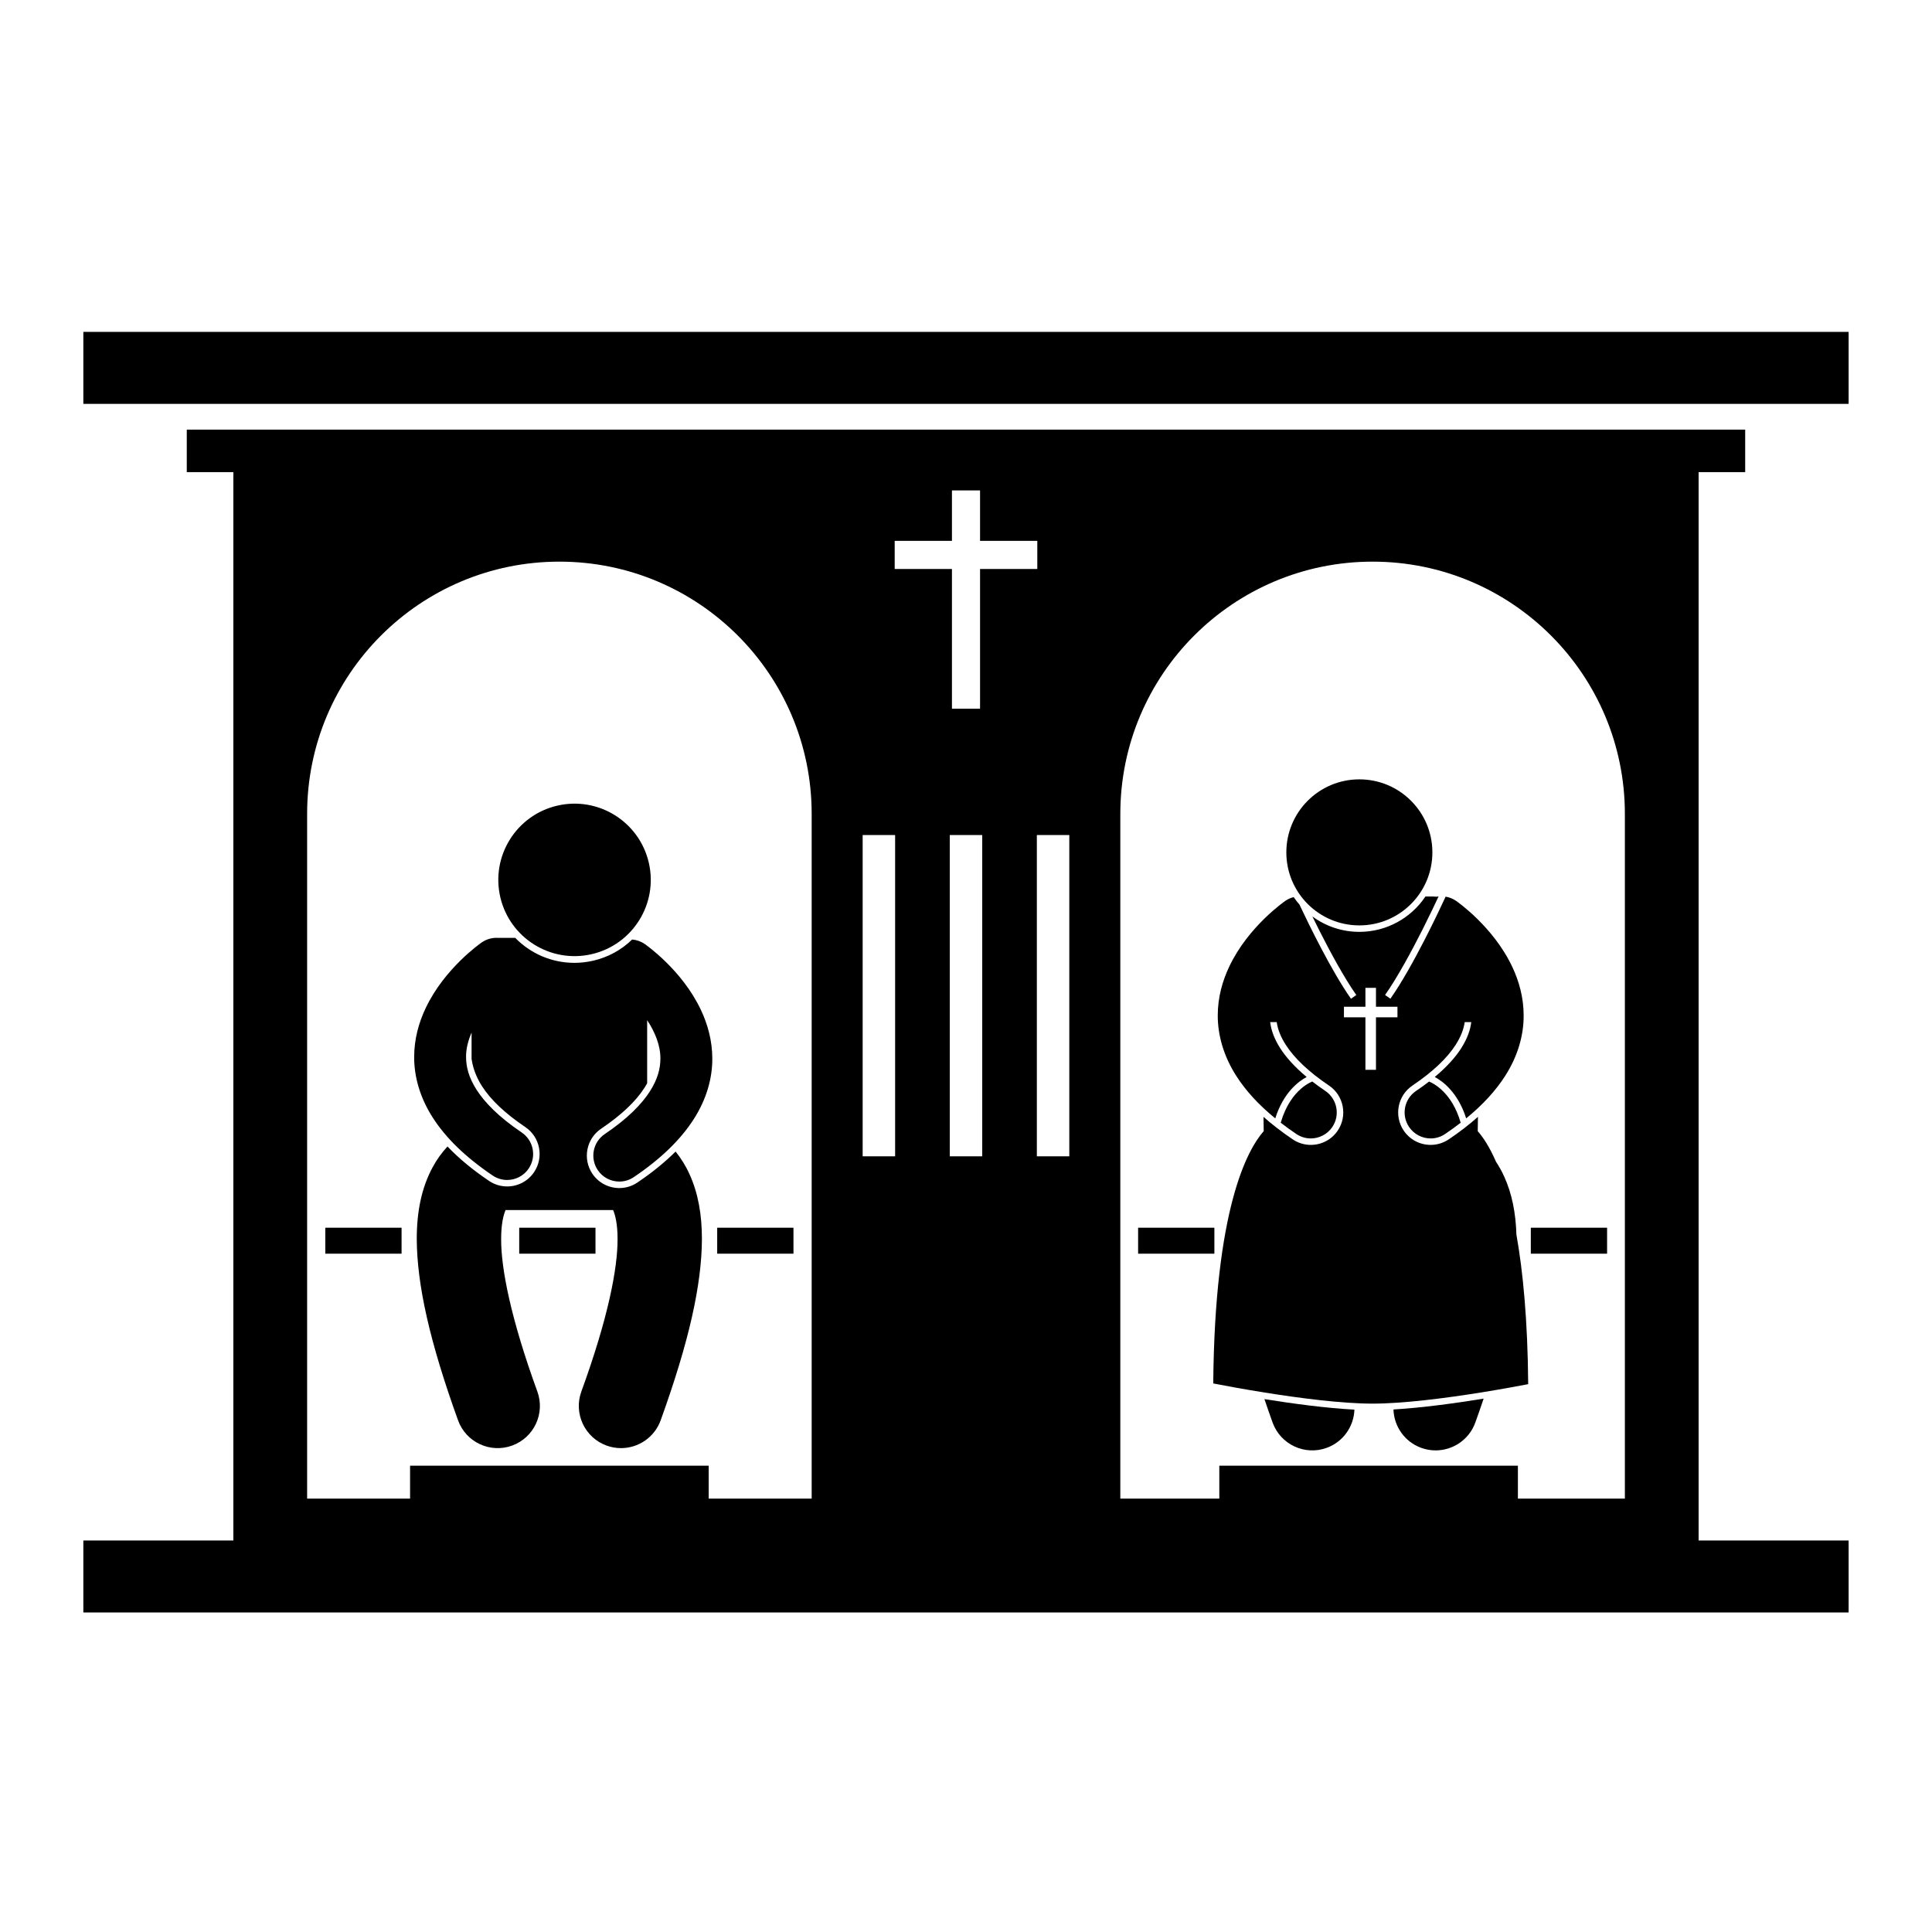 <?xml version="1.0" encoding="utf-8"?><!-- Generator: Adobe Illustrator 23.0.2, SVG Export Plug-In . SVG Version: 6.00 Build 0)  -->
<svg version="1.1" id="Layer_1" xmlns="http://www.w3.org/2000/svg"
    xmlns:xlink="http://www.w3.org/1999/xlink" x="0px" y="0px" viewBox="0 0 595.28 595.28"
    style="enable-background:new 0 0 595.28 595.28;" xml:space="preserve">
<g>
	<rect x="25.68" y="102.26" width="543.91" height="22.18" />
    <path d="M569.59,474.65h-46.22V145.47h14.35v-13.09H57.55v13.09H71.9v329.18H25.68v22.18h543.91V474.65z M126.35,451.61v10.13
		H94.63V250.78c0-42.93,34.8-77.73,77.73-77.73s77.73,34.8,77.73,77.73v210.96h-31.73v-10.13H126.35z M319.61,166.65v8.66h-17.64
		v43.06h-8.66v-43.06h-17.64v-8.66h17.64v-15.54h8.66v15.54C301.97,166.65,319.61,166.65,319.61,166.65z M329.47,257.28v99h-10v-99
		H329.47z M302.64,257.28v99h-10v-99H302.64z M275.8,257.28v99h-10v-99H275.8z M375.69,451.61v10.13h-30.5V250.78
		c0-42.93,34.8-77.73,77.73-77.73c42.93,0,77.73,34.8,77.73,77.73v210.96h-32.96v-10.13H375.69z" />
    <path d="M208.16,354.81c-3.29,3.28-7.18,6.45-11.76,9.54c-1.66,1.12-3.59,1.71-5.58,1.71c-3.34,0-6.44-1.65-8.3-4.41
		c-3.08-4.57-1.87-10.8,2.7-13.88c6.18-4.16,10.67-8.4,13.35-12.6c0.31-0.48,0.58-0.96,0.83-1.42v-19.42
		c2.41,3.65,4.12,7.81,4.08,11.86c-0.02,2.99-0.76,6.17-3.22,10.05c-2.47,3.86-6.78,8.38-13.92,13.18
		c-3.66,2.47-4.63,7.44-2.16,11.11c1.54,2.29,4.07,3.53,6.64,3.53c1.54,0,3.09-0.44,4.46-1.37c8.46-5.71,14.48-11.63,18.45-17.83
		c3.98-6.17,5.77-12.67,5.74-18.68c0-5.57-1.45-10.62-3.47-14.92c-3.04-6.46-7.31-11.38-10.8-14.83c-3.5-3.43-6.27-5.37-6.54-5.56
		c-1.2-0.83-2.54-1.28-3.89-1.39c-3.29,3.2-7.39,5.46-11.97,6.52c-1.91,0.44-3.86,0.67-5.8,0.67c-7.1,0-13.59-2.91-18.25-7.7h-5.29
		c-1.73-0.1-3.5,0.35-5.04,1.41c-0.27,0.19-3.04,2.13-6.54,5.56c-3.49,3.45-7.76,8.37-10.8,14.83c-2.02,4.3-3.47,9.35-3.47,14.92
		c-0.02,6.01,1.77,12.51,5.74,18.68c3.97,6.19,9.99,12.11,18.45,17.83c1.37,0.92,2.93,1.37,4.46,1.37c2.57,0,5.1-1.24,6.64-3.53
		c2.47-3.66,1.5-8.64-2.16-11.11c-7.14-4.81-11.45-9.32-13.92-13.18c-2.46-3.88-3.2-7.06-3.22-10.05c-0.03-2.52,0.63-5.08,1.7-7.54
		v8.15c0.55,3.71,2.07,6.57,3.21,8.36c2.68,4.2,7.17,8.44,13.35,12.6c4.57,3.08,5.78,9.31,2.7,13.88c-1.86,2.77-4.96,4.41-8.3,4.41
		c-1.99,0-3.93-0.59-5.58-1.71c-5.07-3.42-9.3-6.93-12.8-10.6c-1.76,1.89-3.32,4.04-4.59,6.42c-3.42,6.31-4.88,13.7-4.88,22.05
		c0.06,14.12,3.98,31.67,12.72,55.9c2.44,6.75,9.9,10.24,16.65,7.79c6.75-2.45,10.24-9.9,7.79-16.65
		c-8.24-22.62-11.21-38.02-11.16-47.04c0-4.56,0.7-7.35,1.37-8.89h33.13c0.67,1.57,1.37,4.33,1.37,8.89
		c0.05,9.01-2.91,24.42-11.16,47.04c-2.45,6.75,1.04,14.2,7.79,16.65c1.46,0.53,2.96,0.78,4.43,0.78c5.32,0,10.31-3.29,12.22-8.57v0
		c8.74-24.23,12.66-41.77,12.71-55.89c0-7.44-1.15-14.07-3.81-19.91C211.32,359.26,209.85,356.91,208.16,354.81z" />
    <ellipse transform="matrix(0.974 -0.226 0.226 0.974 -56.677 46.995)" cx="177.02"
        cy="271.17" rx="23.49" ry="23.49" />
    <rect x="159.98" y="378.28" width="23.5" height="8" />
    <rect x="220.98" y="378.28" width="23.5" height="8" />
    <rect x="350.67" y="378.28" width="23.5" height="8" />
    <rect x="471.67" y="378.28" width="23.5" height="8" />
    <rect x="100.23" y="378.28" width="23.5" height="8" />
    <path d="M389.59,431.09c0.8,2.35,1.63,4.75,2.52,7.23c2.45,6.75,9.9,10.24,16.65,7.79c5.14-1.86,8.38-6.63,8.56-11.78
		C408.58,433.87,398.3,432.48,389.59,431.09z" />
    <path d="M429.35,434.28c0.16,5.17,3.4,9.96,8.56,11.83c1.46,0.53,2.96,0.78,4.43,0.78c5.32,0,10.31-3.29,12.22-8.57v0
		c0.92-2.54,1.77-4.98,2.57-7.38C448.52,432.34,438.21,433.76,429.35,434.28z" />
    <path d="M434.16,347.24c1.55,2.29,4.07,3.53,6.64,3.53c1.54,0,3.09-0.44,4.46-1.37c1.7-1.15,3.3-2.3,4.8-3.47
		c-2.69-9.32-8.33-12.1-9.74-12.69c-1.23,0.95-2.56,1.92-4.01,2.89C432.65,338.6,431.68,343.58,434.16,347.24z" />
    <path d="M380.96,331.57c2.87,4.48,6.81,8.81,11.97,13.02c2.54-8.03,7.27-11.49,9.68-12.75c-3.84-3.2-6.46-6.21-8.17-8.89
		c-1.91-3.02-2.78-5.61-3.08-8.02h2.02c0.33,2.3,1.21,4.51,2.75,6.94c2.68,4.2,7.17,8.44,13.35,12.6c4.57,3.08,5.78,9.31,2.7,13.88
		c-1.86,2.77-4.96,4.41-8.3,4.41c-1.99,0-3.93-0.59-5.58-1.71c-3.36-2.27-6.34-4.57-9-6.93c0.02,1.44,0.04,2.9,0.07,4.4
		c-5.1,5.8-15.09,24-15.55,77.74c3.31,0.64,9.11,1.73,15.93,2.82c10.63,1.7,23.68,3.4,33.17,3.4s22.54-1.7,33.17-3.4
		c6.07-0.97,11.35-1.94,14.77-2.6c-0.16-19.78-1.61-34.76-3.63-46.08c-0.2-6.62-1.35-12.59-3.77-17.9c-0.73-1.6-1.57-3.12-2.52-4.55
		c-2.06-4.74-4.07-7.66-5.63-9.43c0.03-1.5,0.05-2.97,0.07-4.4c-2.66,2.36-5.64,4.67-9,6.93c-1.66,1.12-3.59,1.71-5.58,1.71
		c-3.34,0-6.44-1.65-8.3-4.41c-3.08-4.57-1.87-10.8,2.7-13.88c6.18-4.16,10.67-8.4,13.35-12.6c1.54-2.43,2.41-4.64,2.75-6.94h2.02
		c-0.3,2.41-1.17,5-3.08,8.02c-1.72,2.69-4.34,5.69-8.17,8.89c2.4,1.27,7.14,4.72,9.68,12.75c5.16-4.22,9.1-8.55,11.97-13.02
		c3.98-6.17,5.77-12.67,5.74-18.68c0-5.57-1.45-10.62-3.47-14.92c-3.05-6.46-7.31-11.38-10.8-14.83c-3.5-3.43-6.27-5.37-6.54-5.56
		c-1-0.69-2.1-1.12-3.23-1.31c-1.72,3.73-10.01,21.5-17.02,31.45l-1.64-1.15c3.82-5.42,8.12-13.4,11.46-20
		c2.27-4.51,4.1-8.37,5.03-10.37c-0.22,0.02-0.44,0.05-0.65,0.09c-0.31-0.04-0.62-0.06-0.94-0.06h-2.46
		c-4.4,6.56-11.88,10.89-20.36,10.89c-5.41,0-10.42-1.77-14.48-4.75c0.64,1.31,1.34,2.72,2.09,4.21c3.33,6.6,7.64,14.58,11.45,20
		l-1.64,1.15c-5.99-8.51-12.92-22.74-15.88-29.02c-0.64-0.73-1.23-1.49-1.78-2.3c-0.9,0.23-1.77,0.61-2.58,1.17
		c-0.27,0.19-3.04,2.13-6.54,5.56c-3.49,3.45-7.76,8.37-10.8,14.83c-2.02,4.3-3.47,9.35-3.47,14.92
		C375.2,318.91,376.99,325.4,380.96,331.57z M414.09,310.2h6.62v-5.83h3.25v5.83h6.62v3.25h-6.62v16.17h-3.25v-16.17h-6.62V310.2z" />
    <path d="M394.61,345.93c1.51,1.17,3.1,2.32,4.8,3.47c1.37,0.92,2.93,1.37,4.46,1.37c2.57,0,5.1-1.24,6.64-3.53
		c2.47-3.66,1.5-8.64-2.16-11.11c-1.45-0.98-2.78-1.94-4.01-2.9c-0.19,0.08-0.44,0.19-0.76,0.35c-0.71,0.37-1.7,0.97-2.78,1.92
		C398.67,337.38,396.16,340.57,394.61,345.93z" />
    <circle cx="418.84" cy="262.63" r="22.5" />
</g>
</svg>
